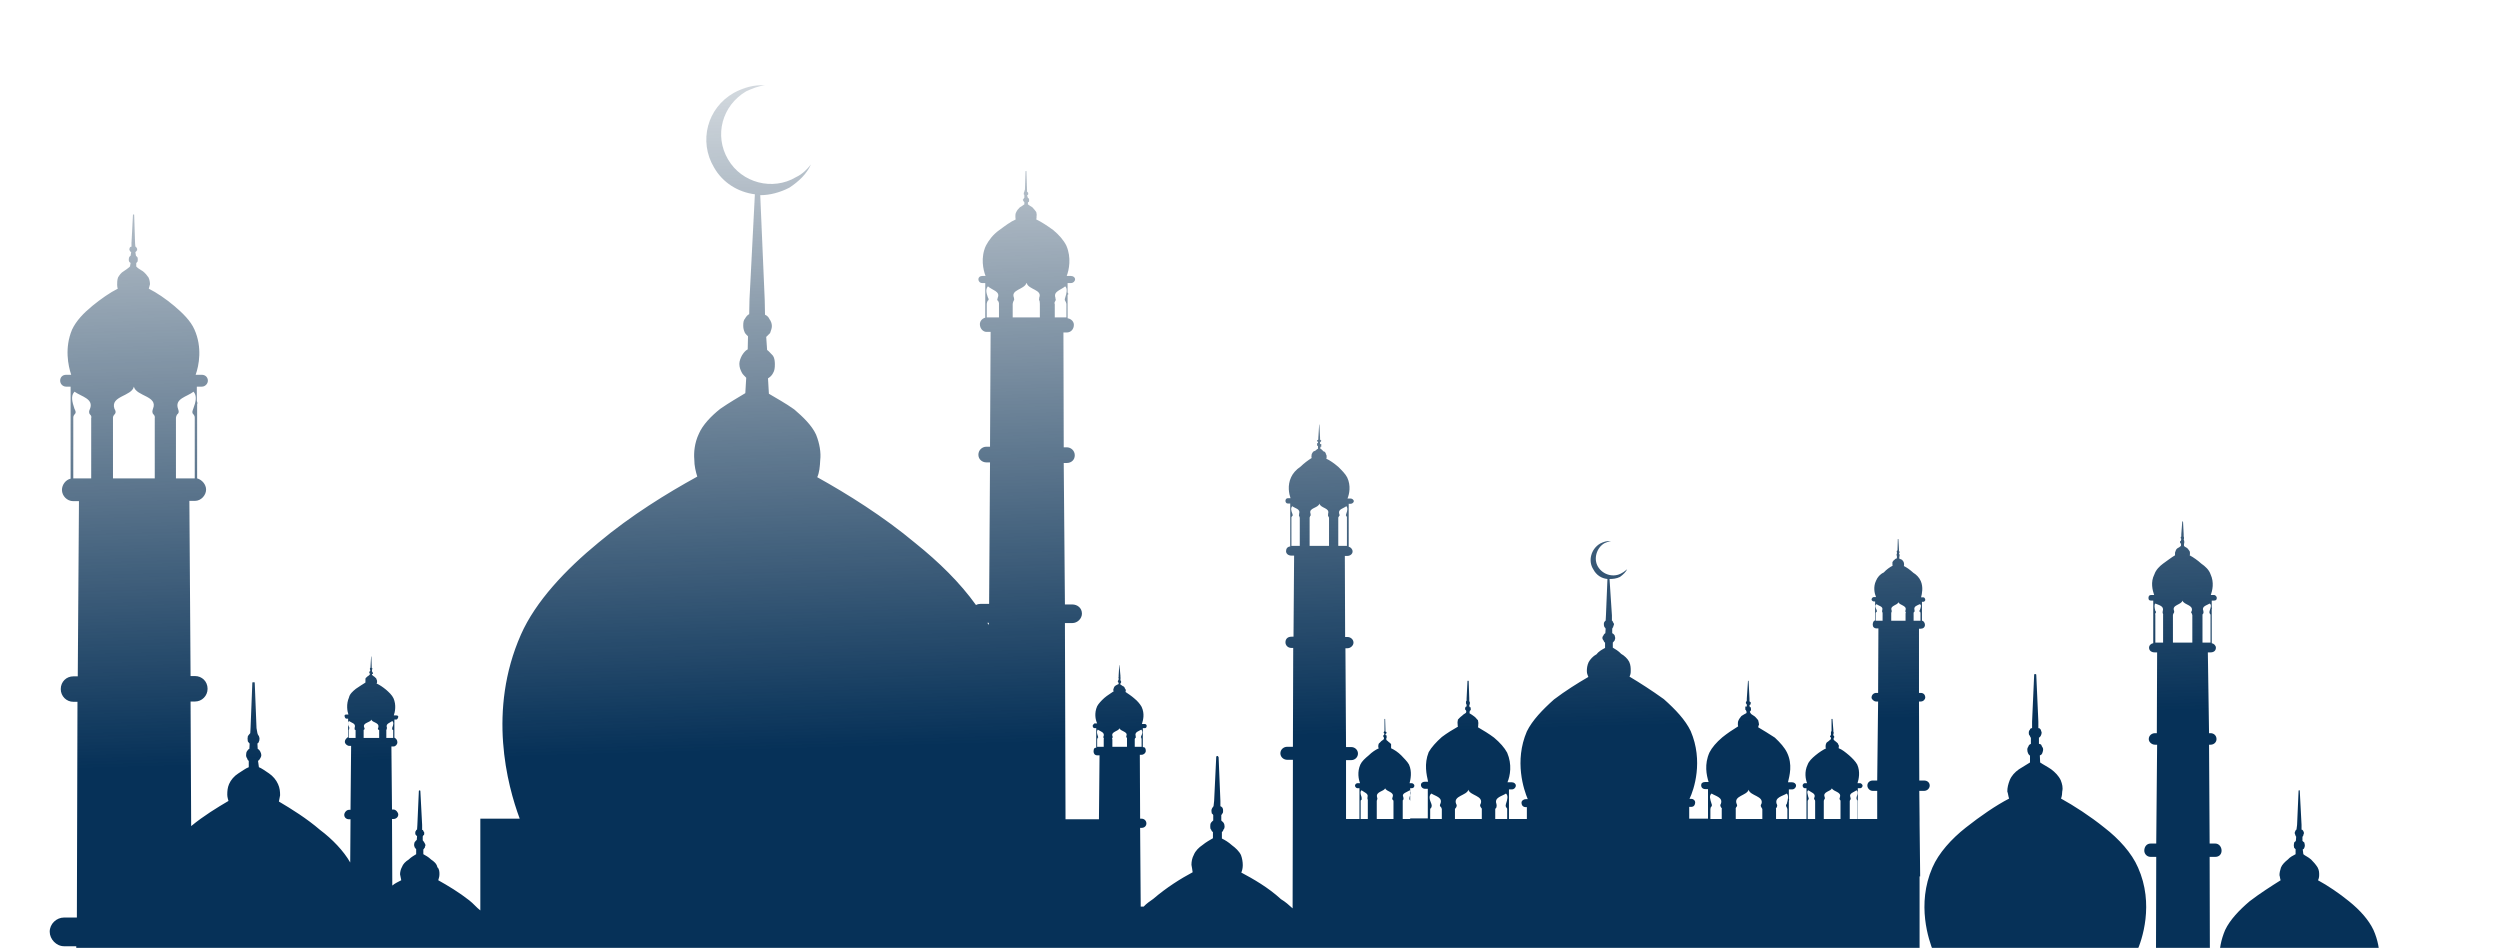 <svg width="1440" height="546" viewBox="0 0 1440 546" fill="none" xmlns="http://www.w3.org/2000/svg">
<mask id="mask0_2179_4730" style="mask-type:alpha" maskUnits="userSpaceOnUse" x="0" y="0" width="1440" height="666">
<rect width="1440" height="665.455" fill="white"/>
</mask>
<g mask="url(#mask0_2179_4730)">
<path fill-rule="evenodd" clip-rule="evenodd" d="M1081.96 362.136L1081.79 399.124H1080.58C1079.38 399.124 1078.01 400.147 1078.01 401.852C1078.01 402.704 1079.38 404.068 1080.58 404.068H1081.79L1081.27 449.579H1078.69C1076.97 449.579 1075.6 450.772 1075.6 452.477C1075.6 454.011 1076.97 455.545 1078.69 455.545H1081.27V471.738H1070.1V459.295V458.272V457.931V457.249V454.011H1071.47C1071.99 454.011 1072.85 453.499 1072.85 452.477C1072.85 451.965 1071.99 451.113 1071.47 451.113H1069.93C1070.61 448.897 1071.65 444.636 1069.76 440.374C1068.72 438.499 1067.01 436.795 1065.11 435.09C1062.88 433.215 1060.99 431.681 1059.1 430.999C1059.1 430.999 1059.1 430.658 1059.1 430.147C1059.44 429.806 1059.1 429.124 1058.75 428.613C1058.75 428.272 1058.24 427.761 1057.55 427.249C1057.04 426.738 1056.52 426.568 1056.18 426.056V425.034C1056.52 424.863 1056.52 424.863 1056.52 424.522C1056.52 424.522 1056.52 424.011 1056.35 423.84C1056.35 423.84 1056.18 423.67 1056 423.67V422.818C1056.18 422.477 1056.18 422.477 1056.18 422.477V421.795C1056.18 421.454 1056 421.454 1056 421.454V420.431L1055.49 414.124H1055.32H1054.97V420.431V421.283C1054.63 421.283 1054.63 421.283 1054.63 421.624C1054.63 421.624 1054.63 421.624 1054.63 422.306C1054.63 422.306 1054.63 422.306 1054.63 422.647V423.329C1054.63 423.329 1054.63 423.499 1054.46 423.499L1054.11 424.181C1054.11 424.522 1054.11 424.522 1054.46 424.693C1054.63 424.693 1054.63 424.693 1054.63 424.693V425.715C1054.11 426.227 1053.77 426.397 1053.25 426.908C1052.39 427.42 1051.88 427.931 1051.88 428.272C1051.54 428.954 1051.54 429.806 1051.54 430.147C1051.54 430.658 1051.54 430.829 1051.88 430.999C1050.16 431.852 1047.93 433.215 1045.69 435.09C1043.63 436.795 1041.91 438.499 1041.22 440.374C1039.16 444.636 1040.02 448.897 1040.88 451.113H1039.5C1038.99 451.113 1038.3 451.795 1038.3 452.477C1038.3 453.329 1038.99 454.011 1039.5 454.011H1040.53V457.931V471.738H1030.39V463.215V461.34L1030.57 460.658C1030.39 460.318 1030.39 460.147 1030.39 459.806V454.693H1032.28C1033.49 454.693 1034.52 453.67 1034.52 452.477C1034.52 451.454 1033.49 450.602 1032.28 450.602H1029.88C1030.74 446.852 1032.63 440.374 1029.36 433.556C1027.99 430.658 1025.41 427.761 1022.31 424.863C1018.88 422.647 1015.61 420.602 1012.69 418.897C1012.86 418.556 1012.86 417.874 1013.2 417.363C1013.2 416.681 1012.86 415.658 1012.69 414.806C1012.17 414.295 1011.49 413.272 1010.63 412.59C1009.77 411.908 1008.56 411.397 1008.39 410.886L1007.88 410.033C1008.39 409.352 1008.39 409.181 1008.56 409.181C1008.56 409.181 1008.56 408.84 1008.56 408.329C1008.56 408.329 1008.56 407.988 1008.39 407.306C1008.39 407.306 1008.39 407.306 1007.88 407.306L1007.7 406.113C1007.88 405.943 1008.39 405.943 1008.39 405.431C1008.39 405.261 1008.39 405.261 1008.39 404.92C1008.39 404.749 1008.39 404.408 1008.39 404.408C1007.88 404.238 1007.88 404.238 1007.7 403.897V402.363L1007.19 392.136C1007.19 392.136 1007.02 392.136 1006.84 392.136L1006.16 402.363V403.556C1006.16 403.727 1005.99 403.727 1005.99 404.068C1005.64 404.068 1005.64 404.408 1005.64 404.579C1005.64 404.92 1005.64 404.92 1005.64 405.09C1005.99 405.602 1005.99 405.602 1006.16 405.772V406.965C1005.99 406.965 1005.64 406.965 1005.3 406.965C1005.3 407.477 1005.3 407.988 1005.3 407.988C1005.3 408.499 1005.3 408.84 1005.3 408.84C1005.64 408.84 1005.64 409.181 1005.99 409.863V410.715C1005.13 411.227 1004.27 411.568 1003.06 412.42C1002.55 413.102 1001.69 414.124 1001.52 414.636C1001 415.488 1001 416.511 1001 417.193C1001 417.704 1001.17 418.386 1001.17 418.386C998.078 420.261 994.813 422.477 992.062 424.693C988.625 427.59 986.046 430.658 984.671 433.386C981.577 440.204 982.952 446.511 984.155 450.431H982.265C980.718 450.431 979.858 451.113 979.858 452.306C979.858 453.499 980.718 454.522 982.265 454.522H983.812V460.488V471.568H972.983V464.749H974.358C975.389 464.749 976.421 463.897 976.421 462.022C976.421 461.17 975.389 460.147 974.358 460.147H973.155C975.733 454.863 981.233 438.329 973.842 421.113C970.748 414.636 965.076 408.67 958.372 402.704C951.497 397.761 944.622 393.329 938.606 389.749C939.121 388.556 939.293 388.045 939.293 386.34C939.293 384.977 939.293 383.102 938.434 381.227C937.574 379.522 935.683 377.647 933.793 376.624C932.246 374.92 930.355 373.897 928.98 373.045V370.147C929.152 369.977 929.668 369.295 930.011 368.954C930.011 368.613 930.355 368.102 930.355 367.59C930.355 366.738 930.011 366.397 930.011 365.886C929.668 365.374 928.98 364.863 928.636 364.693V362.136C928.808 361.624 928.98 361.454 929.152 361.283C929.324 360.261 929.667 360.09 929.667 359.408C929.667 359.238 929.324 358.727 928.98 358.215C928.98 357.533 928.636 357.533 928.464 357.533V354.465L927.089 333.499C928.98 333.499 931.043 333.329 933.105 332.306C934.996 330.943 936.543 329.408 937.231 327.874C936.543 328.386 935.512 329.408 934.137 330.09C929.668 332.818 923.308 331.283 920.386 326.34C917.807 321.908 919.526 315.602 924.167 312.874C925.198 312.533 926.745 311.681 927.948 311.681C925.714 311.34 923.48 312.193 921.761 313.045C916.432 316.113 914.541 323.102 917.807 328.045C919.526 331.283 922.448 333.158 925.886 333.499L925.026 354.465L924.855 357.533C924.683 357.533 924.511 357.533 924.167 358.215C923.823 358.556 923.823 359.238 923.823 359.408C923.823 360.09 923.823 360.261 924.167 361.283C924.511 361.283 924.511 361.624 924.855 362.136L924.683 364.693C924.511 364.863 923.823 365.204 923.651 365.886C923.308 366.397 922.964 366.738 922.964 367.59C922.964 367.931 923.308 368.613 923.651 368.954C923.823 369.295 923.995 369.977 924.511 370.147V373.215C922.964 374.068 920.901 375.09 919.698 376.795C917.463 377.988 915.917 379.863 915.057 381.397C914.198 383.272 914.026 384.977 914.026 386.511C914.026 388.215 914.541 388.727 914.885 389.92C908.697 393.499 901.65 397.931 895.118 402.874C888.414 408.84 882.57 414.977 879.476 421.283C872.085 438.499 877.758 455.033 879.992 460.318H878.961C877.414 460.318 876.383 461.34 876.383 462.193C876.383 464.068 877.414 464.92 878.961 464.92H879.476V471.738H869.163V463.215V461.34V460.658C869.163 460.318 869.163 460.147 869.163 459.806V454.693H870.882C872.085 454.693 873.117 453.67 873.117 452.477C873.117 451.454 872.085 450.602 870.882 450.602H868.304C869.851 446.852 871.054 440.374 868.132 433.556C866.585 430.658 864.007 427.761 860.569 424.863C857.647 422.647 854.209 420.602 851.287 418.897C851.459 418.556 851.459 417.874 851.459 417.363C851.631 416.681 851.459 415.658 851.287 414.806C850.599 414.295 850.084 413.272 849.052 412.59C848.193 411.908 847.334 411.397 846.474 410.886V410.033C846.646 409.352 846.646 409.181 846.99 409.181C847.162 409.181 847.162 408.84 847.162 408.329C847.162 408.329 847.162 407.988 846.99 407.306C846.646 407.306 846.646 407.306 846.474 407.306L846.302 406.113C846.474 405.943 846.474 405.943 846.646 405.431C846.646 405.261 846.646 405.261 846.646 404.92C846.646 404.749 846.646 404.408 846.646 404.408C846.474 404.238 846.474 404.238 846.302 403.897V402.363L845.959 392.136H845.615C845.443 392.136 845.271 392.136 845.271 392.136L844.755 402.363V403.556C844.583 403.727 844.583 403.727 844.411 404.068C844.411 404.068 844.411 404.408 844.411 404.579C844.411 404.92 844.411 404.92 844.411 405.09C844.411 405.602 844.583 405.602 844.755 405.772V406.965C844.412 406.965 844.411 406.965 844.411 406.965C843.896 407.477 843.896 407.988 843.896 407.988C843.896 408.499 843.896 408.84 844.068 408.84C844.068 408.84 844.412 409.011 844.584 409.693L844.411 410.545C843.896 411.056 842.865 411.397 842.177 412.249C841.146 412.931 840.286 413.954 839.771 414.465C839.599 415.318 839.427 416.34 839.599 417.022C839.599 417.533 839.599 418.215 839.771 418.556C837.021 420.09 833.411 422.306 830.489 424.522C827.223 427.42 824.473 430.488 822.926 433.215C820.175 440.033 821.723 446.34 822.582 450.261H820.863C819.488 450.261 818.457 450.943 818.457 452.136C818.457 453.329 819.488 454.352 820.863 454.352H822.41V460.318V471.397H812.269V459.295V458.272V457.931V457.249V454.011H813.128C813.988 454.011 814.675 453.499 814.675 452.477C814.675 451.965 813.988 451.113 813.128 451.113H811.925C812.441 448.897 813.472 444.636 811.581 440.374C810.55 438.499 808.659 436.795 807.112 435.09C805.221 433.215 803.159 431.852 801.268 430.999C801.268 430.999 801.268 430.658 801.268 430.147C801.268 429.806 801.268 428.954 801.268 428.613C801.096 428.272 800.409 427.761 799.721 427.249C799.377 426.738 798.69 426.568 798.518 426.056V425.034H798.69C798.69 425.034 798.69 424.863 798.69 424.522V423.67C798.69 423.67 798.518 423.499 798.174 423.499L798.002 422.818C798.518 422.477 798.518 422.477 798.518 422.477C798.69 421.965 798.69 421.965 798.69 421.965C798.69 421.965 798.69 421.795 798.518 421.795C798.518 421.454 798.174 421.454 798.002 421.454V420.431L797.83 414.124C797.83 414.124 797.83 414.124 797.486 414.124V420.431V421.283C797.143 421.283 797.143 421.283 797.143 421.624L796.799 421.795C796.799 421.795 797.143 421.795 797.143 422.306C797.143 422.306 797.143 422.306 797.486 422.647L797.143 423.329C797.143 423.329 797.143 423.499 796.799 423.499V424.181C796.799 424.522 796.799 424.522 796.799 424.522L797.143 424.693V425.715C796.627 426.227 796.283 426.397 795.596 426.908C795.252 427.42 794.564 427.931 794.22 428.272C793.877 428.954 793.877 429.806 793.877 430.147C793.877 430.658 794.049 430.829 794.22 430.999C792.33 431.852 790.267 433.215 788.376 435.09C786.314 436.795 784.423 438.499 783.564 440.374C781.673 444.636 782.532 448.897 783.392 451.113H781.845C781.329 451.113 780.47 451.795 780.47 452.477C780.47 453.329 781.329 454.011 781.845 454.011H783.048V457.931V471.738H775.313V437.818H778.407C780.47 437.818 782.188 436.113 782.188 434.068C782.188 431.852 780.298 430.318 778.407 430.318H775.313L774.969 373.386H776.172C777.891 373.386 779.61 371.852 779.61 370.147C779.61 368.272 777.891 366.908 776.172 366.908H774.797L774.625 320.204H776.172C777.548 320.204 779.095 319.181 779.095 317.647C779.095 316.283 777.891 315.09 776.86 314.92V296.34V294.977V294.636C776.86 294.295 776.86 294.124 776.86 294.124V290.204H777.891C778.751 290.204 779.782 289.522 779.782 288.67C779.782 287.818 778.751 287.136 777.891 287.136H776.172C777.204 284.579 778.235 279.806 776 275.033C774.969 272.988 772.907 270.943 770.844 268.897C768.438 266.852 766.031 265.147 763.797 264.124C764.14 264.124 764.14 263.783 764.14 263.272C764.14 262.59 764.14 262.079 763.797 261.738C763.625 260.715 763.109 260.033 762.078 259.863C761.906 259.352 761.046 258.67 760.531 258.499V257.306H761.046C761.046 257.306 761.046 256.795 761.046 256.624C761.046 256.624 761.046 256.454 761.046 255.772C761.046 255.772 760.531 255.772 760.359 255.772V254.579C760.531 254.579 760.531 254.579 760.531 254.579C760.531 254.579 761.046 254.238 761.046 253.727L760.531 253.386C760.531 253.215 760.359 253.215 760.359 253.215V252.193L760.015 244.863C760.015 244.522 760.015 244.522 759.843 244.522L759.327 252.363V253.215C759.156 253.215 759.156 253.215 759.156 253.386C758.812 253.386 758.64 253.556 758.64 253.556C758.64 254.068 758.812 254.068 758.812 254.408C759.156 254.408 759.156 254.408 759.156 254.408V255.261C759.156 255.261 758.812 255.261 758.64 255.261C758.64 255.943 758.64 256.113 758.64 256.113C758.64 256.283 758.64 256.795 758.64 256.795C758.64 256.795 758.812 256.795 759.156 256.795V258.499C758.468 258.67 758.124 259.352 757.437 259.693C756.405 259.863 756.062 260.545 755.546 261.568C755.546 261.908 755.374 262.42 755.374 263.102C755.374 263.613 755.546 263.783 755.546 263.783C753.655 264.977 751.249 266.681 749.186 268.727C746.436 270.602 744.717 272.647 743.686 274.863C741.451 279.636 742.483 284.408 743.342 286.965H741.795C740.936 286.965 740.42 287.647 740.42 288.499C740.42 289.352 740.936 290.033 741.795 290.033H743.17V294.636V314.749C741.623 314.92 740.764 315.943 740.764 317.477C740.764 319.011 742.139 320.033 743.858 320.033H745.405L745.061 366.738H743.858C741.795 366.738 740.42 367.931 740.42 369.977C740.42 371.681 741.795 373.215 743.858 373.215H744.889L744.717 430.147H741.451C739.217 430.147 737.498 431.852 737.498 433.897C737.498 436.113 739.389 437.647 741.451 437.647H744.717L744.545 523.215C742.483 521.34 740.42 519.465 737.842 517.931C730.45 511.113 721.684 506.17 714.981 502.59C715.496 501.568 715.84 499.863 715.84 498.329C715.84 496.454 715.496 494.408 714.809 492.533C713.777 490.318 711.543 488.272 709.652 486.908C707.59 485.033 705.527 483.84 703.808 482.988V479.238C704.152 479.068 704.667 478.386 704.667 477.874C705.183 477.533 705.355 476.681 705.355 475.999C705.355 475.318 705.183 474.465 704.667 473.783C704.496 473.443 703.808 473.102 703.464 472.59V469.522C703.636 469.352 703.808 469.011 704.152 468.499C704.496 468.158 704.496 467.647 704.496 467.136C704.496 466.113 704.496 466.113 704.152 465.261C703.808 465.09 703.464 464.408 702.949 464.408V461.34L701.917 436.113C701.573 435.772 701.574 435.431 701.23 435.431C700.714 435.431 700.542 435.772 700.542 436.113L699.339 461.34L698.995 464.408C698.823 464.408 698.651 465.09 698.308 465.261C697.964 466.113 697.792 466.113 697.792 467.136C697.792 467.477 697.964 467.988 697.964 468.499C698.651 469.011 698.651 469.181 698.823 469.522V472.59C698.48 472.931 697.964 473.272 697.62 473.783C697.104 474.465 697.104 475.318 697.104 475.999C697.104 476.681 697.104 477.533 697.62 477.874C697.792 478.386 697.964 478.897 698.651 479.238V482.818C696.932 483.84 694.698 485.034 692.635 486.738C690.573 488.102 688.51 490.147 687.651 492.363C686.619 494.238 686.276 496.283 686.276 498.158C686.619 499.693 686.791 501.397 686.963 502.42C680.26 505.999 672.009 511.113 664.274 517.761C662.383 519.124 660.492 520.318 658.774 522.193H657.055L656.711 476.852H657.57C659.117 476.852 660.321 475.829 660.321 474.295C660.321 472.761 659.117 471.568 657.57 471.568H656.711L656.539 434.749H657.57C658.774 434.749 659.977 433.727 659.977 432.533C659.977 430.999 659.461 430.318 658.258 430.318V424.352V422.818C658.258 422.477 658.258 422.477 658.258 421.965V419.408H659.461C659.977 419.408 660.492 419.068 660.492 418.045C660.492 417.533 659.977 417.022 659.461 417.022H657.742C658.43 414.806 659.461 411.227 657.57 407.136C656.711 405.602 655.164 403.727 653.445 402.363C651.726 400.829 649.836 399.636 648.117 398.443C648.46 398.443 648.46 398.272 648.46 397.761C648.46 397.42 648.46 397.079 647.945 396.568C647.773 395.886 647.429 395.374 646.742 395.204C646.226 394.863 645.882 394.522 645.367 394.352V393.499C645.367 393.499 645.71 393.499 645.71 392.988C645.71 392.988 645.882 392.988 645.882 392.818C645.882 392.818 645.71 392.818 645.71 392.477L645.367 391.795V391.283V390.602H645.71C645.71 390.431 645.367 390.431 645.367 390.431C645.367 389.92 645.367 389.92 645.367 389.92V389.238L644.851 383.443C644.851 383.102 644.851 383.102 644.679 383.102C644.679 383.102 644.679 383.102 644.679 383.443L644.335 389.068V389.749C644.335 389.749 644.335 389.749 644.335 390.261C643.991 390.261 643.991 390.261 643.991 390.431C643.991 390.431 643.991 390.431 644.335 390.431V391.113V391.454L643.991 392.136C643.82 392.477 643.819 392.477 643.819 392.477C643.819 392.647 643.82 392.647 643.991 392.647C643.991 393.158 643.991 393.158 644.335 393.158V394.011C643.819 394.181 643.304 394.522 642.616 394.863C642.272 395.033 641.757 395.545 641.585 396.227C641.413 396.738 641.241 397.079 641.241 397.42C641.241 397.931 641.413 398.102 641.585 398.102C640.038 399.295 637.803 400.488 636.084 402.022C634.366 403.556 632.647 405.431 631.959 406.795C630.24 410.715 630.928 414.465 631.959 416.681H630.412C630.068 417.022 629.381 417.533 629.381 418.045C629.381 419.068 630.068 419.408 630.412 419.408H631.444V422.818V430.658C630.412 430.658 629.897 431.17 629.897 432.874C629.897 434.068 630.584 435.09 632.131 435.09H633.334L632.991 471.908H632.131C631.959 471.908 631.959 471.908 631.959 471.908H613.739L613.395 358.897H617.521C620.787 358.897 623.193 356.17 623.193 353.443C623.193 350.204 620.615 348.158 617.521 348.158H613.395L612.708 266.681H614.427C617.005 266.681 619.068 264.977 619.068 262.249C619.068 259.522 616.833 257.647 614.427 257.647H612.708L612.536 191.511H614.427C616.833 191.511 618.552 189.636 618.552 187.079C618.552 185.374 617.177 183.67 614.943 183.329V172.079V169.863L615.458 169.352C615.458 169.181 614.943 168.84 614.943 168.329V163.045H616.833C618.208 163.045 619.24 162.022 619.24 160.829C619.24 159.806 618.208 158.954 616.833 158.954H614.427C615.802 155.374 617.177 148.386 614.255 141.568C612.708 138.329 609.786 135.09 606.692 132.533C603.426 130.147 599.816 127.761 596.894 126.397C597.066 125.886 597.066 125.204 597.066 124.352C597.238 123.84 597.066 122.988 596.894 122.136C596.379 121.283 595.519 120.431 594.66 119.408C593.8 118.897 592.941 118.386 592.082 117.704V116.511C592.082 116.511 592.253 116.34 592.597 116.34C592.769 115.999 592.769 115.658 592.769 115.147C592.769 115.147 592.769 114.806 592.597 114.295C592.253 114.124 592.082 114.124 592.082 113.954L591.566 112.59C592.081 112.249 592.082 112.249 592.082 112.079C592.253 112.079 592.253 111.908 592.253 111.908C592.253 111.056 592.253 111.056 592.082 110.886C592.082 110.886 592.081 110.886 591.566 110.374V109.181L591.222 98.613L591.05 98.442L590.706 98.613L590.363 109.181L590.019 110.204C590.019 110.715 590.019 110.715 589.847 110.715C589.847 110.886 589.675 110.886 589.675 111.738C589.675 111.738 589.675 112.079 589.847 112.079C590.019 112.249 590.019 112.249 590.019 112.59V113.954C589.847 114.124 589.675 114.124 589.675 114.295C589.675 114.636 589.159 114.977 589.159 114.977C589.159 115.488 589.675 115.829 589.675 116.17C589.675 116.17 589.847 116.34 590.019 116.34V117.704C589.159 118.386 588.3 118.897 587.44 119.408C586.409 120.431 585.722 121.283 585.378 122.136C584.862 122.988 584.862 123.84 584.862 124.352C584.862 125.033 584.862 125.715 585.034 126.397C582.284 127.59 579.018 129.977 575.58 132.533C571.971 135.09 569.564 138.329 567.846 141.568C564.752 148.386 566.298 155.374 567.674 158.954H565.783C564.408 158.954 563.548 159.806 563.548 160.829C563.548 162.022 564.408 163.045 565.783 163.045H567.502V169.352V182.988C565.611 183.499 564.408 185.033 564.408 186.738C564.408 189.295 566.299 191.17 568.189 191.17H570.596L570.252 257.306H568.189C565.611 257.306 563.548 259.352 563.548 261.908C563.548 264.636 565.783 266.34 568.189 266.34H570.252L569.736 347.818H564.923C564.064 347.818 563.033 347.988 562.173 348.499C552.891 335.545 540.859 323.783 527.28 312.874C508.716 297.363 487.918 284.408 470.729 274.863C471.933 272.306 472.276 268.727 472.448 264.977C472.964 260.715 472.104 255.431 470.042 250.318C467.635 245.033 462.479 240.09 457.494 235.829C452.509 232.249 446.837 229.181 442.884 226.795L442.368 217.931C443.743 217.079 444.603 216.227 445.29 214.863C446.15 213.499 446.322 211.795 446.322 209.92C446.322 208.215 446.15 206.34 445.29 204.977C444.087 203.783 443.056 202.42 441.852 201.568L441.337 194.068C442.196 193.215 442.884 192.533 443.571 191.852C444.087 190.147 444.603 189.295 444.603 187.761C444.603 186.227 443.915 184.693 443.227 183.84C442.712 182.647 441.852 181.795 440.649 181.283L440.477 172.761L437.899 112.42C443.399 112.42 449.243 110.886 454.572 108.158C460.072 104.579 464.713 100.147 467.12 94.692C464.885 97.59 462.135 100.318 458.525 102.022C445.118 110.033 427.242 105.431 419.335 91.795C411.256 77.988 415.897 60.772 429.82 52.59C433.258 51.056 436.696 49.522 440.649 49.181C434.805 48.67 428.445 50.374 422.773 53.443C407.303 62.136 402.318 81.397 411.256 96.397C416.241 105.261 425.179 110.715 434.805 111.908L431.711 172.42L431.539 180.943C430.508 181.454 429.82 182.306 429.133 183.499C428.273 184.352 428.102 185.886 428.102 187.42C428.102 188.954 428.273 189.806 428.961 191.511C429.305 192.193 429.992 192.874 430.852 193.727L430.68 201.227C429.305 201.908 428.273 203.272 427.414 204.636C426.554 206.17 425.867 208.045 425.867 209.579C425.867 211.624 426.554 213.158 427.242 214.522C427.758 215.715 428.961 216.568 429.82 217.59L429.305 226.454C425.351 228.84 420.023 231.908 414.866 235.488C409.709 239.579 404.725 244.693 402.49 249.977C400.084 255.09 399.568 260.545 399.912 264.636C399.912 268.386 400.771 271.795 401.631 274.522C384.27 284.068 363.472 296.852 344.736 312.533C325.829 328.045 308.468 346.454 300.046 365.545C280.794 409.181 292.139 452.136 299.358 471.568H276.669V524.408C274.434 522.704 272.716 520.488 270.309 518.613C264.465 514.011 257.933 510.09 252.433 507.022C252.605 505.999 253.12 505.318 253.12 503.613C253.12 502.42 253.121 500.545 251.917 499.522C251.574 497.477 249.855 496.113 248.308 495.09C246.761 493.556 245.042 492.704 243.839 492.022V489.295C244.182 489.124 244.354 488.443 244.698 488.272C244.698 487.42 245.042 487.42 245.042 486.908C245.042 486.056 244.698 486.056 244.354 485.204C244.354 485.204 243.839 484.352 243.495 484.011V481.795C243.667 481.624 243.839 480.943 244.182 480.943C244.354 480.772 244.354 480.09 244.354 479.92C244.354 479.408 244.354 478.897 243.839 478.897C243.839 478.045 243.495 478.045 243.151 478.045V475.147L242.12 455.545C242.12 455.545 241.948 455.204 241.776 455.204C241.604 455.204 241.26 455.545 241.26 455.545L240.401 475.147L240.229 477.874C240.057 477.874 239.713 477.874 239.542 478.727C239.198 478.727 239.198 479.238 239.198 479.749C239.198 479.92 239.198 480.602 239.37 480.772C239.541 480.772 239.713 481.283 240.229 481.624L240.057 483.84C239.541 484.011 239.198 484.863 238.854 485.033C238.682 485.886 238.51 485.886 238.51 486.738C238.51 487.079 238.682 487.249 238.854 488.102C239.198 488.272 239.37 488.954 239.713 489.124V492.022C238.682 492.704 236.963 493.556 235.416 495.09C233.525 496.283 232.15 497.647 231.463 499.522C230.775 500.715 230.431 502.42 230.431 503.613C230.775 505.147 230.947 505.999 231.119 507.022C229.572 507.874 227.509 508.727 225.962 510.09L225.791 471.738H226.65C228.025 471.738 229.4 470.715 229.4 469.181C229.4 467.988 228.025 466.283 226.65 466.283H225.791L225.447 429.977H226.65C227.853 429.977 228.884 428.783 228.884 427.59C228.884 426.397 228.369 425.545 227.166 424.863V419.068V418.045V417.704V417.193V414.465H228.369C228.713 414.465 229.4 413.613 229.4 412.761C229.4 412.249 228.713 412.079 228.369 412.079H226.822C227.509 410.204 228.369 406.113 226.65 402.193C225.79 400.318 223.9 398.613 222.353 397.249C220.462 395.715 218.743 394.522 216.852 393.67C217.196 393.499 217.196 392.988 217.196 392.647C217.196 392.647 217.196 391.624 216.852 391.283C216.852 390.602 216.165 390.431 215.821 389.92C215.305 389.579 214.79 389.238 214.274 388.727V388.386C214.274 388.215 214.618 388.215 214.79 388.215C214.79 388.215 214.79 387.704 214.79 387.533C214.79 387.533 214.79 387.363 214.618 387.363C214.618 386.852 214.274 386.852 214.274 386.852V385.999V385.488C214.618 385.488 214.618 385.488 214.618 385.318C214.618 385.318 214.618 384.977 214.274 384.977C214.274 384.636 214.274 384.636 214.102 384.636V383.954L213.93 378.158H213.758C213.758 377.988 213.758 378.158 213.758 378.158L213.415 383.954V384.636C213.243 384.636 213.071 384.636 213.071 384.977V385.318C213.071 385.488 213.071 385.488 213.071 385.488L213.243 385.999V386.511C213.071 386.511 213.071 386.511 212.727 387.022V387.193C212.727 387.363 212.727 387.874 212.727 387.874C213.071 387.874 213.071 387.874 213.243 388.045L213.071 388.386C212.727 388.897 212.383 389.238 211.696 389.579C211.352 390.09 210.664 390.261 210.493 390.943C210.493 391.283 210.493 392.306 210.493 392.306C210.493 392.477 210.493 393.158 210.493 393.158C208.946 394.181 206.883 395.374 204.992 396.738C203.273 398.102 201.383 399.806 201.039 401.681C199.32 405.602 200.007 409.693 200.695 411.568H199.492C198.976 411.568 198.46 411.738 198.46 412.249C198.46 413.102 198.976 413.954 199.492 413.954H200.523V417.193V424.522C199.492 425.204 198.632 426.056 198.632 427.249C198.632 428.443 200.007 429.636 201.211 429.636H202.242L201.898 466.454H201.039C199.492 466.454 198.289 468.158 198.289 469.352C198.289 470.886 199.492 471.908 201.039 471.908H201.898L201.726 496.795C197.945 490.147 191.413 483.329 184.366 478.045C176.631 471.397 167.865 465.943 160.645 461.681C160.817 460.829 161.161 459.295 161.333 458.102C161.333 455.886 161.161 453.84 160.13 451.624C159.098 449.238 157.208 447.022 154.973 445.488C152.739 443.954 150.504 442.42 149.129 441.908L148.613 438.158C149.129 438.158 149.473 437.477 149.988 436.624C150.16 436.283 150.504 435.602 150.504 435.09C150.504 434.238 150.16 433.215 149.816 432.704C149.473 432.193 149.129 431.681 148.441 431.34L148.27 428.272C148.613 428.102 149.129 427.59 149.129 427.079C149.301 426.908 149.473 426.397 149.473 425.374C149.473 425.204 149.301 424.352 149.129 424.011C148.613 423.329 148.441 422.988 148.27 422.306L147.754 419.408L146.723 393.158C146.723 392.988 146.379 392.988 146.035 392.988C145.863 392.988 145.347 392.988 145.347 393.158L144.316 419.408L144.144 422.306C143.629 422.818 143.285 423.329 142.769 424.011C142.769 424.352 142.597 425.204 142.597 425.374C142.597 426.227 142.769 426.908 142.769 427.079C143.285 427.59 143.457 428.102 143.8 428.272L143.629 431.34C142.941 431.511 142.769 432.193 142.254 432.704C141.91 433.215 141.738 434.068 141.738 435.09C141.738 435.602 141.91 436.283 142.254 436.624C142.597 437.477 142.769 438.158 143.285 438.158V441.908C141.394 442.59 139.503 444.124 137.269 445.488C134.862 447.022 132.972 449.238 131.94 451.624C131.081 453.67 130.909 455.545 130.909 457.761C130.909 459.124 131.425 460.658 131.596 461.34C125.237 465.09 117.33 469.863 110.111 475.829L109.767 404.068H112.345C116.298 404.068 119.564 400.829 119.564 396.738C119.564 392.477 116.298 389.408 112.345 389.408H109.767L109.079 288.499H112.345C115.783 288.499 118.705 285.261 118.705 282.022C118.705 279.124 116.47 276.397 113.548 275.545V235.829V232.931L113.72 232.249C113.72 231.568 113.376 231.397 113.376 230.545V222.704H116.299C118.189 222.704 119.736 220.999 119.736 219.295C119.736 217.249 118.189 215.886 116.299 215.886H112.689C114.58 210.602 116.642 200.204 112.001 189.806C109.767 184.693 105.126 180.261 100.313 176.17C95.672 172.249 90.172 168.499 85.703 166.283C85.874 165.431 86.218 164.408 86.39 163.727C86.39 162.874 86.218 161.17 85.531 159.806C84.843 158.783 83.468 157.079 82.265 156.227C80.89 155.374 79.343 154.522 78.483 153.499V151.624C78.655 151.113 78.999 151.113 79.171 150.772C79.343 150.261 79.343 150.09 79.343 149.408C79.343 149.408 79.343 148.386 79.171 148.215C78.999 148.045 78.483 147.363 78.311 147.363L77.968 145.147C78.311 144.977 78.483 144.977 78.655 144.465C78.999 144.295 78.999 144.124 78.999 143.783C78.999 143.272 78.999 143.102 78.483 142.42C78.483 142.249 78.311 142.079 77.968 142.079L77.796 140.033L77.28 123.67C77.28 123.67 76.936 123.499 76.764 123.499C76.593 123.499 76.593 123.67 76.593 123.67L75.733 140.033V142.079C75.218 142.079 75.218 142.249 74.874 142.42C74.53 143.102 74.53 143.272 74.53 143.783C74.53 144.124 74.53 144.124 74.874 144.465C74.874 144.977 75.218 144.977 75.561 145.147L75.218 147.363C74.874 147.363 74.53 148.045 74.358 148.215L74.186 149.238C74.186 150.09 74.186 150.261 74.358 150.602C74.53 150.943 74.53 150.943 75.218 151.454L74.874 153.499C73.843 154.522 72.467 155.374 71.264 156.227C69.889 156.908 68.686 158.613 67.998 159.806C67.483 161.17 67.483 162.874 67.483 163.727C67.483 164.238 67.483 165.261 67.826 166.283C63.357 168.499 58.029 172.249 53.216 176.17C48.231 180.261 43.934 184.693 41.528 189.806C37.059 200.374 39.293 210.772 41.012 215.886H38.09C36.027 215.886 34.652 217.249 34.652 219.295C34.652 220.999 36.027 222.704 38.09 222.704H40.668V232.249V275.715C37.746 276.397 35.684 279.295 35.684 282.193C35.684 285.602 38.606 288.67 42.215 288.67H45.481L44.794 389.579H42.215C38.262 389.579 34.996 392.647 34.996 396.908C34.996 400.999 38.262 404.238 42.215 404.238H44.622L44.278 528.499H36.887C32.59 528.499 28.636 532.079 28.636 536.681C28.636 540.943 32.418 545.034 36.887 545.034H43.934L43.075 718.897H111.486H277.013H635.053H747.467H1105.68H1381.56V565.147H1368.67C1370.73 557.988 1372.28 547.249 1367.12 535.658C1364.37 529.863 1359.38 524.238 1353.02 519.124C1347.35 514.522 1340.82 510.09 1335.15 507.022C1335.49 506.511 1335.84 505.318 1335.84 504.124C1335.84 502.59 1335.84 501.397 1334.98 499.693C1333.95 497.988 1332.4 496.283 1331.2 495.09C1329.48 493.556 1327.59 492.874 1326.73 492.022L1326.38 489.295C1326.73 489.124 1327.07 488.954 1327.24 488.443C1327.41 488.102 1327.59 487.42 1327.59 487.079C1327.59 486.227 1327.41 486.056 1327.24 485.204C1327.07 485.204 1326.73 484.863 1326.21 484.352V481.965C1326.38 481.795 1326.73 481.454 1326.73 480.943C1326.73 480.772 1327.07 480.09 1327.07 479.92C1327.07 479.238 1326.73 479.068 1326.73 478.727C1326.55 478.386 1326.21 477.874 1325.69 477.874V475.147L1324.66 455.545C1324.66 455.204 1324.66 455.204 1324.32 455.204C1324.15 455.204 1323.98 455.204 1323.98 455.545L1323.12 475.147L1322.77 477.874C1322.43 477.874 1322.26 478.386 1322.09 478.727C1322.09 478.897 1321.74 479.238 1321.74 479.92C1321.74 480.09 1322.09 480.602 1322.09 480.943C1322.26 481.454 1322.43 481.795 1322.6 481.965L1322.43 484.181C1322.26 484.693 1321.74 485.033 1321.57 485.033C1321.4 485.886 1321.23 485.886 1321.23 486.908C1321.23 487.249 1321.4 487.931 1321.4 488.272C1321.74 488.783 1322.09 488.954 1322.26 489.124V492.022C1320.71 492.874 1319.16 493.556 1317.79 495.09C1316.07 496.454 1314.52 497.988 1313.83 499.693C1313.32 501.397 1312.98 502.59 1312.98 504.124C1313.32 505.147 1313.32 506.34 1313.66 507.022C1308.51 510.261 1301.8 514.522 1295.79 519.124C1289.77 524.238 1284.44 529.863 1281.69 535.658C1276.71 547.249 1278.25 557.988 1279.97 565.147H1272.93L1272.75 493.556H1276.02C1278.25 493.556 1279.63 492.022 1279.63 489.977C1279.63 487.761 1278.08 485.886 1276.02 485.886H1272.75L1272.41 428.954H1273.27C1275.16 428.954 1276.71 427.59 1276.71 425.715C1276.71 423.67 1275.16 422.306 1273.27 422.306H1272.41L1271.72 375.772H1273.27C1274.99 375.772 1276.36 374.92 1276.36 373.045C1276.36 371.852 1275.16 370.658 1273.96 370.488V352.249V350.715L1274.13 350.374C1273.96 350.033 1273.96 349.693 1273.96 349.522V345.943H1275.16C1276.19 345.943 1276.88 345.602 1276.88 344.408C1276.88 343.727 1276.19 342.704 1275.16 342.704H1273.44C1274.3 340.147 1275.5 335.545 1273.27 330.772C1272.41 328.215 1270.18 326.17 1267.94 324.636C1265.88 322.761 1263.47 321.056 1261.24 319.863C1261.41 319.693 1261.41 319.352 1261.41 318.84C1261.41 318.499 1261.41 317.818 1261.24 317.477C1260.72 316.965 1260.38 316.113 1259.69 315.602C1259 315.261 1258.14 314.749 1257.97 314.408V313.386C1257.97 313.045 1257.97 313.045 1258.14 312.874V312.533C1258.14 312.533 1258.14 312.193 1258.14 311.511C1257.97 311.511 1257.97 311.17 1257.97 311.17L1257.8 310.488C1257.97 310.488 1257.97 310.488 1257.97 310.318C1257.97 310.318 1257.97 309.977 1257.97 309.806V309.295C1257.97 309.295 1257.97 309.124 1257.8 309.124V307.761L1257.46 300.943C1257.46 300.261 1257.11 300.261 1257.11 300.261C1257.11 300.261 1256.94 300.261 1256.94 300.943L1256.42 307.761V309.124C1256.25 309.124 1256.25 309.124 1256.25 309.124C1256.08 309.295 1256.08 309.636 1256.08 309.636C1256.08 309.806 1256.08 310.147 1256.25 310.147C1256.25 310.318 1256.25 310.318 1256.42 310.318L1256.25 311.34C1256.25 311.34 1256.08 311.681 1255.74 311.681C1255.74 312.193 1255.74 312.533 1255.74 312.533V312.874C1256.08 312.874 1256.25 312.874 1256.25 313.386V314.408C1255.74 314.749 1255.39 315.261 1254.53 315.602C1253.85 315.943 1253.16 316.795 1253.16 317.477C1252.81 317.818 1252.81 318.499 1252.81 318.84C1252.81 319.352 1252.81 319.693 1252.81 319.863C1250.75 321.056 1248.35 322.931 1245.94 324.636C1243.88 326.17 1241.81 328.215 1240.95 330.772C1238.55 335.374 1239.92 340.147 1240.78 342.704H1239.06C1237.86 342.704 1237.52 343.556 1237.52 344.408C1237.52 345.431 1237.86 345.943 1239.06 345.943H1240.27V350.204V370.488C1239.06 370.658 1237.86 371.681 1237.86 373.045C1237.86 374.92 1239.41 375.772 1241.13 375.772H1242.5L1242.33 422.306H1241.3C1239.41 422.306 1237.69 423.67 1237.69 425.715C1237.69 427.42 1239.41 428.954 1241.3 428.954H1242.5L1241.99 485.886H1238.72C1236.49 485.886 1235.11 487.761 1235.11 489.977C1235.11 491.852 1236.66 493.556 1238.72 493.556H1241.99L1241.81 565.147H1230.81V553.556H1232.36C1233.91 553.556 1235.28 552.533 1235.28 551.17C1235.28 549.465 1233.91 548.102 1232.36 548.102H1230.81C1233.74 541.624 1240.95 520.829 1231.5 499.693C1227.89 491.34 1220.5 483.159 1212.08 476.681C1203.83 470.033 1194.55 464.068 1187.15 459.977C1187.67 458.613 1187.84 457.079 1187.84 455.886C1188.36 453.67 1187.84 451.624 1186.98 449.408C1185.78 446.852 1183.72 444.806 1181.48 443.102C1179.25 441.568 1176.84 440.374 1175.12 439.181L1174.95 435.09C1175.64 434.92 1175.98 434.579 1176.33 433.897C1176.5 433.215 1176.84 432.704 1176.84 431.681C1176.84 430.829 1176.5 430.488 1175.98 429.636C1175.98 428.954 1175.47 428.613 1174.43 428.443V424.863C1174.95 424.693 1175.12 424.352 1175.47 423.84C1175.64 423.499 1175.98 422.818 1175.98 421.795C1175.98 421.624 1175.64 421.113 1175.47 420.261C1174.95 419.749 1174.95 419.408 1174.09 419.408V415.658L1172.89 388.556C1172.89 388.556 1172.54 388.215 1172.37 388.215C1171.86 388.215 1171.68 388.386 1171.68 388.556L1170.48 415.658V419.408C1169.79 419.408 1169.28 419.749 1169.28 420.261C1168.59 420.943 1168.59 421.624 1168.59 421.795C1168.59 422.647 1168.59 423.499 1169.28 423.84C1169.28 424.352 1169.45 424.693 1169.79 424.863V428.443C1169.28 428.783 1168.59 428.954 1168.42 429.806C1167.9 430.658 1167.73 430.999 1167.73 431.852C1167.73 432.874 1167.9 433.215 1168.25 434.068C1168.59 434.749 1169.11 435.09 1169.28 435.261V439.181C1167.39 440.374 1165.32 441.568 1162.92 443.102C1160.51 444.806 1158.62 446.852 1157.59 449.408C1156.73 451.624 1156.21 453.67 1156.21 455.886C1156.73 457.249 1156.73 458.613 1157.25 459.977C1149.68 463.897 1140.74 470.033 1132.32 476.681C1124.07 483.159 1116.68 491.34 1113.07 499.693C1103.79 520.999 1111.01 541.624 1113.59 548.102H1112.21C1110.49 548.102 1108.95 549.465 1108.95 551.17C1108.95 552.533 1110.49 553.556 1112.21 553.556H1112.73V565.147H1105.68V504.806H1106.02L1105.68 474.465V471.738L1105.51 455.545H1108.26C1110.15 455.545 1111.52 454.011 1111.52 452.477C1111.52 450.772 1110.15 449.579 1108.26 449.579H1105.51L1105.34 404.068H1106.37C1107.91 404.068 1108.95 402.704 1108.95 401.852C1108.95 400.147 1107.91 399.124 1106.37 399.124H1105.34V362.136H1106.37C1107.74 362.136 1108.77 361.283 1108.77 359.92C1108.77 358.727 1107.91 357.533 1107.05 357.533V351.568V350.374V350.033C1107.05 349.693 1107.05 349.693 1107.05 349.522V346.624H1107.91C1108.43 346.624 1108.95 345.943 1108.95 345.602C1108.95 344.749 1108.43 344.068 1107.91 344.068H1106.54C1107.05 342.022 1107.91 338.272 1106.37 334.693C1105.51 332.647 1103.79 330.943 1102.07 329.92C1100.01 328.045 1098.29 326.852 1096.57 325.999C1096.74 325.999 1096.74 325.488 1096.74 325.147C1096.74 324.977 1096.74 324.465 1096.57 323.954C1096.4 323.272 1095.88 322.931 1095.54 322.42C1094.85 322.079 1094.51 322.079 1093.99 321.738V320.545C1094.16 320.545 1094.16 320.545 1094.16 320.033C1094.16 319.863 1094.16 319.522 1094.16 319.522L1093.99 319.181L1093.82 318.67C1093.99 318.329 1093.99 318.329 1093.99 318.329H1094.16C1094.16 317.988 1094.16 317.988 1094.16 317.988C1094.16 317.818 1094.16 317.818 1093.99 317.647C1093.99 317.647 1093.99 317.647 1093.82 317.306V316.454L1093.48 310.488H1093.3H1093.13L1092.96 316.454V316.965C1092.62 317.306 1092.62 317.306 1092.62 317.306C1092.62 317.306 1092.44 317.306 1092.44 317.647C1092.44 317.647 1092.62 317.647 1092.62 317.988C1092.62 317.988 1092.62 317.988 1092.62 318.329V318.84C1092.62 318.84 1092.62 319.181 1092.44 319.181C1092.44 319.181 1092.44 319.522 1092.44 319.693C1092.44 320.204 1092.62 320.204 1092.62 320.204V321.568C1092.27 321.738 1091.58 321.908 1091.41 322.249C1090.73 322.761 1090.38 323.102 1090.04 323.783C1090.04 323.954 1090.04 324.806 1090.04 324.977C1090.04 325.318 1090.04 325.829 1090.21 325.829C1088.49 326.681 1086.6 328.045 1085.05 329.749C1082.82 330.772 1081.44 332.477 1080.58 334.522C1078.87 338.102 1079.72 341.852 1080.58 343.897H1079.38C1078.69 343.897 1078.01 344.579 1078.01 345.431C1078.01 345.772 1078.69 346.454 1079.38 346.454H1080.07V349.863V357.363C1079.38 357.363 1078.69 358.386 1078.69 359.749C1078.69 361.113 1079.55 361.965 1080.76 361.965H1081.96V362.136ZM201.039 425.034H204.82V420.602C204.82 420.602 204.82 420.431 204.305 420.261C204.133 419.579 204.305 419.408 204.305 419.068C205.164 416.681 202.414 416.34 201.039 415.318C200.179 416.17 200.351 417.533 201.211 419.068C201.211 419.408 201.211 419.579 201.039 420.261C200.867 420.261 200.867 420.602 200.867 420.602V425.034H201.039ZM209.289 425.034H218.399V420.602C218.399 420.602 218.399 420.431 217.884 420.261C217.368 419.579 217.884 419.408 217.884 419.068C218.743 415.999 214.274 416.34 213.93 414.465C213.243 416.34 208.602 416.17 209.805 419.068C209.977 419.408 210.149 419.579 209.805 420.261C209.461 420.261 209.461 420.602 209.461 420.602V425.034H209.289ZM222.697 425.034H226.478V420.602C226.478 420.602 226.478 420.431 225.962 420.261C225.79 419.579 225.962 419.408 225.962 419.068C226.65 417.533 226.822 415.999 225.962 415.318C224.587 416.34 222.009 416.852 222.868 419.068C222.868 419.408 222.868 419.579 222.697 420.261C222.353 420.261 222.525 420.602 222.525 420.602V425.034H222.697ZM632.131 430.147H635.741V425.886C635.741 425.886 635.913 425.545 635.741 424.863C635.225 424.863 635.397 424.693 635.741 423.84C636.256 421.795 633.85 421.283 632.303 420.261C631.616 421.113 631.787 422.306 632.303 423.84C632.647 424.693 632.647 424.863 632.303 424.863C631.959 425.545 631.959 425.886 631.959 425.886V430.147H632.131ZM640.554 430.147H649.148V425.886C649.148 425.886 649.148 425.545 649.148 424.863C648.632 424.863 648.632 424.693 648.804 423.84C649.836 421.283 645.195 421.283 644.851 419.408C644.335 421.283 640.038 421.283 640.726 423.84C641.069 424.693 641.069 424.863 640.726 424.863C640.382 425.545 640.726 425.886 640.726 425.886V430.147H640.554ZM653.789 430.147H657.57V425.886C657.57 425.886 657.57 425.545 657.399 424.863C657.055 424.863 657.055 424.693 657.399 423.84C658.086 422.477 658.258 421.283 657.399 420.261C656.023 421.113 653.445 421.624 654.133 423.84C654.133 424.693 654.477 424.863 654.133 424.863C653.445 425.545 653.617 425.886 653.617 425.886V430.147H653.789ZM812.097 471.738H807.971V461.511C807.971 461.511 807.8 460.999 808.315 460.658C808.487 460.147 808.487 459.806 808.315 459.124C807.112 456.908 810.378 456.397 811.925 455.204C812.784 456.056 812.612 457.249 811.925 459.124C811.753 459.806 811.753 459.977 811.925 460.658C812.269 460.829 812.269 461.511 812.269 461.511V471.738H812.097ZM802.815 471.738H793.017V461.511C793.017 461.511 793.017 460.999 793.189 460.658C793.533 460.147 793.361 459.806 793.189 459.124C792.33 455.886 797.314 455.886 797.83 454.011C798.518 456.056 803.33 456.056 802.127 459.124C801.955 459.806 801.783 459.977 802.127 460.658C802.643 460.829 802.643 461.511 802.643 461.511V471.738H802.815ZM787.689 471.738H783.735V461.511C783.735 461.511 783.564 460.999 784.251 460.658C784.423 460.147 784.251 459.806 784.251 459.124C783.564 457.249 783.392 455.886 784.251 455.204C785.798 456.397 788.376 457.079 787.689 459.124C787.689 459.806 787.517 459.977 787.861 460.658C787.861 460.829 787.861 461.511 787.861 461.511V471.738H787.689ZM1069.76 471.738H1065.46V461.511C1065.46 461.511 1065.46 460.999 1065.8 460.658C1066.15 460.147 1065.97 459.806 1065.8 459.124C1064.94 456.908 1067.69 456.397 1069.41 455.204C1070.27 456.056 1070.1 457.249 1069.41 459.124C1069.41 459.806 1069.24 459.977 1069.58 460.658C1069.93 460.829 1069.93 461.511 1069.93 461.511V471.738H1069.76ZM1060.3 471.738H1050.5V461.511C1050.5 461.511 1050.5 460.999 1050.68 460.658C1051.19 460.147 1051.19 459.806 1051.02 459.124C1049.64 455.886 1054.8 455.886 1055.14 454.011C1056 456.056 1060.82 456.056 1059.79 459.124C1059.79 459.806 1059.27 459.977 1059.79 460.658C1060.13 460.829 1060.13 461.511 1060.13 461.511V471.738H1060.3ZM1045.52 471.738H1041.22V461.511C1041.22 461.511 1041.22 460.999 1041.57 460.658C1041.91 460.147 1041.91 459.806 1041.57 459.124C1041.22 457.249 1040.53 455.886 1041.57 455.204C1043.28 456.397 1045.86 457.079 1045.18 459.124C1044.83 459.806 1044.83 459.977 1045.18 460.658C1045.52 460.829 1045.52 461.511 1045.52 461.511V471.738ZM42.215 275.545H52.529V240.772C52.529 240.772 53.044 239.749 51.841 238.727C50.982 237.704 51.325 236.511 51.841 235.488C54.075 229.693 47.028 228.499 42.903 225.602C40.668 227.988 41.528 231.397 42.903 235.488C43.419 236.511 44.106 237.704 42.903 238.727C42.043 239.749 42.215 240.772 42.215 240.772V275.545ZM64.904 275.545H89.141V240.772C89.141 240.772 89.484 239.749 88.453 238.727C87.421 237.704 87.765 236.511 88.109 235.488C91.203 227.988 78.483 228.329 77.108 222.704C75.905 228.329 63.357 227.988 65.936 235.488C66.623 236.511 66.967 237.704 65.936 238.727C64.904 239.749 65.076 240.772 65.076 240.772V275.545H64.904ZM101.344 275.545H112.173V240.772C112.173 240.772 112.345 239.749 111.486 238.727C110.283 237.704 110.97 236.511 111.314 235.488C112.861 231.397 113.548 227.988 111.486 225.602C107.532 228.67 100.485 229.522 102.548 235.488C102.891 236.511 103.407 237.704 102.032 238.727C101.344 239.749 101.344 240.772 101.344 240.772V275.545ZM1241.47 370.147H1245.94V354.295C1245.94 354.295 1246.11 354.124 1245.77 353.272C1245.6 352.931 1245.6 352.42 1245.77 351.908C1246.63 349.011 1243.36 348.499 1241.47 347.647C1240.78 348.329 1240.95 349.863 1241.47 351.908C1241.99 352.249 1241.99 352.761 1241.47 353.272C1241.3 353.954 1241.47 354.295 1241.47 354.295V370.147ZM1251.61 370.147H1262.78V354.295C1262.78 354.295 1262.78 354.124 1262.44 353.272C1261.92 352.931 1262.1 352.42 1262.44 351.908C1263.47 348.329 1257.97 348.499 1257.11 345.943C1256.42 348.499 1250.75 348.329 1252.3 351.908C1252.3 352.249 1252.47 352.761 1251.96 353.272C1251.61 353.954 1251.61 354.295 1251.61 354.295V370.147ZM1268.63 370.147H1273.27V354.295C1273.27 354.295 1273.44 354.124 1272.75 353.272C1272.58 352.931 1272.58 352.42 1272.75 351.908C1273.44 349.693 1273.96 348.329 1272.75 347.647C1271.21 348.67 1267.94 349.181 1269.14 351.908C1269.14 352.249 1269.32 352.761 1269.14 353.272C1268.46 353.954 1268.63 354.295 1268.63 354.295V370.147ZM868.132 471.738H861.257V466.113C861.257 466.113 861.257 465.772 861.944 465.09C862.116 464.068 862.116 463.556 861.944 463.045C860.569 459.295 865.21 458.613 867.444 457.079C868.82 458.272 868.304 460.488 867.444 463.045C867.444 463.556 866.929 464.068 867.616 465.09C868.304 465.772 868.132 466.113 868.132 466.113V471.738ZM853.522 471.738H838.052V466.113C838.052 466.113 838.052 465.772 838.739 465.09C839.255 464.068 839.083 463.556 838.739 463.045C836.849 458.272 844.927 458.272 845.787 454.863C846.646 458.272 854.725 458.272 852.834 463.045C852.49 463.556 852.318 464.068 853.006 465.09C853.694 465.772 853.522 466.113 853.522 466.113V471.738ZM830.489 471.738H823.785V466.113C823.785 466.113 823.785 465.772 824.473 465.09C824.816 464.068 824.645 463.556 824.473 463.045C823.269 460.318 822.926 458.272 824.473 457.079C826.879 458.613 831.176 459.295 829.629 463.045C829.458 463.556 828.942 464.068 830.145 465.09C830.489 465.772 830.489 466.113 830.489 466.113V471.738ZM1029.53 471.738H1023V466.113C1023 466.113 1022.66 465.772 1023.35 465.09C1023.86 464.068 1023.69 463.556 1023.35 463.045C1022.14 459.295 1026.61 458.613 1029.19 457.079C1030.39 458.272 1029.88 460.488 1029.19 463.045C1028.67 463.556 1028.5 464.068 1029.19 465.09C1029.53 465.772 1029.53 466.113 1029.53 466.113V471.738ZM1015.1 471.738H999.797V466.113C999.797 466.113 999.625 465.772 999.969 465.09C1001 464.068 1000.48 463.556 1000.31 463.045C998.422 458.272 1006.33 458.272 1007.19 454.863C1008.05 458.443 1016.13 458.443 1014.58 463.045C1014.24 463.556 1013.89 464.068 1014.58 465.09C1015.1 465.772 1015.1 466.113 1015.1 466.113V471.738ZM991.719 471.738H985.187V466.113C985.187 466.113 985.187 465.772 985.359 465.09C986.39 464.068 986.046 463.556 985.874 463.045C985.015 460.318 984.327 458.272 985.874 457.079C988.281 458.613 992.578 459.295 991.203 463.045C990.859 463.556 990.687 464.068 991.375 465.09C992.063 465.772 991.719 466.113 991.719 466.113V471.738ZM743.858 314.408H748.671V298.215C748.671 298.215 748.671 298.045 748.327 297.193C747.983 296.852 748.327 296.681 748.327 295.829C749.186 293.102 745.748 292.761 744.373 291.567C743.342 292.59 743.686 294.124 744.373 295.829C744.717 296.681 744.717 296.852 744.373 297.193C743.686 297.874 743.858 298.215 743.858 298.215V314.408ZM754.343 314.408H765.515V298.215C765.515 298.215 765.515 298.045 765 297.193C764.828 296.852 765 296.681 765 295.829C766.031 292.42 760.531 292.761 760.015 290.033C759.328 292.761 753.655 292.42 754.858 295.829C754.858 296.681 755.202 296.852 754.687 297.193C754.343 297.874 754.343 298.215 754.343 298.215V314.408ZM770.844 314.408H775.829V298.215C775.829 298.215 776.001 298.045 775.485 297.193C775.141 296.852 775.141 296.681 775.485 295.829C776.172 294.124 776.344 292.42 775.485 291.567C773.766 292.931 770.672 293.272 771.36 295.829C771.531 296.681 771.875 296.852 771.36 297.193C770.844 297.874 770.844 298.215 770.844 298.215V314.408ZM568.705 358.727C568.877 359.238 569.393 359.408 569.564 360.09V358.727H568.705ZM568.361 182.818H575.408V175.147C575.408 175.147 575.58 174.465 574.893 173.272C574.033 172.931 574.549 172.42 574.721 171.397C576.268 167.818 571.455 167.136 569.049 164.92C567.502 166.795 568.189 168.84 569.049 171.397C569.564 172.249 569.736 172.761 568.877 173.272C568.361 174.465 568.361 175.147 568.361 175.147V182.818ZM583.315 182.818H598.957V175.147C598.957 175.147 598.957 174.465 598.785 173.272C598.269 172.931 598.613 172.42 598.613 171.397C600.504 166.795 592.253 166.795 591.394 163.045H591.222C590.019 166.795 582.112 166.795 584.003 171.397C584.175 172.249 584.347 172.761 583.831 173.272C583.315 174.465 583.315 175.147 583.315 175.147V182.818ZM607.551 182.818H614.255V175.147C614.255 175.147 614.255 174.465 613.567 173.272C613.224 172.931 613.224 172.42 613.567 171.397C614.427 168.84 614.943 166.283 613.567 164.92C610.989 167.136 606.692 167.818 607.895 171.397C607.895 172.249 608.411 172.761 607.895 173.272C607.036 174.465 607.551 175.147 607.551 175.147V182.818ZM1080.58 357.533H1084.37V353.272C1084.37 353.272 1084.37 352.931 1084.19 352.42C1084.02 352.42 1084.02 351.738 1084.19 351.397C1084.88 349.181 1081.96 349.011 1080.93 347.988C1079.72 348.67 1080.24 349.863 1080.93 351.397C1081.1 351.738 1081.1 352.42 1080.93 352.42C1080.24 352.931 1080.41 353.272 1080.41 353.272V357.533H1080.58ZM1089.18 357.533H1097.6V353.272C1097.6 353.272 1097.94 352.931 1097.6 352.42C1097.43 352.42 1097.43 351.738 1097.6 351.397C1098.46 348.67 1093.99 348.67 1093.48 346.795C1093.13 348.67 1088.66 348.67 1089.52 351.397C1089.69 351.738 1089.69 352.42 1089.52 352.42C1089.35 352.931 1089.35 353.272 1089.35 353.272V357.533H1089.18ZM1102.41 357.533H1106.2V353.272C1106.2 353.272 1106.2 352.931 1106.02 352.42C1105.34 352.42 1105.51 351.738 1105.85 351.397C1106.37 349.863 1106.88 348.499 1105.85 347.988C1104.48 348.67 1102.07 349.181 1102.76 351.397C1102.76 351.738 1102.93 352.42 1102.59 352.42C1102.07 352.931 1102.24 353.272 1102.24 353.272V357.533H1102.41Z" fill="url(#paint0_linear_2179_4730)"/>
</g>
<defs>
<linearGradient id="paint0_linear_2179_4730" x1="688.5" y1="-38.5" x2="705" y2="551" gradientUnits="userSpaceOnUse">
<stop stop-color="#002140" stop-opacity="0"/>
<stop offset="0.786" stop-color="#063158"/>
</linearGradient>
</defs>
</svg>
